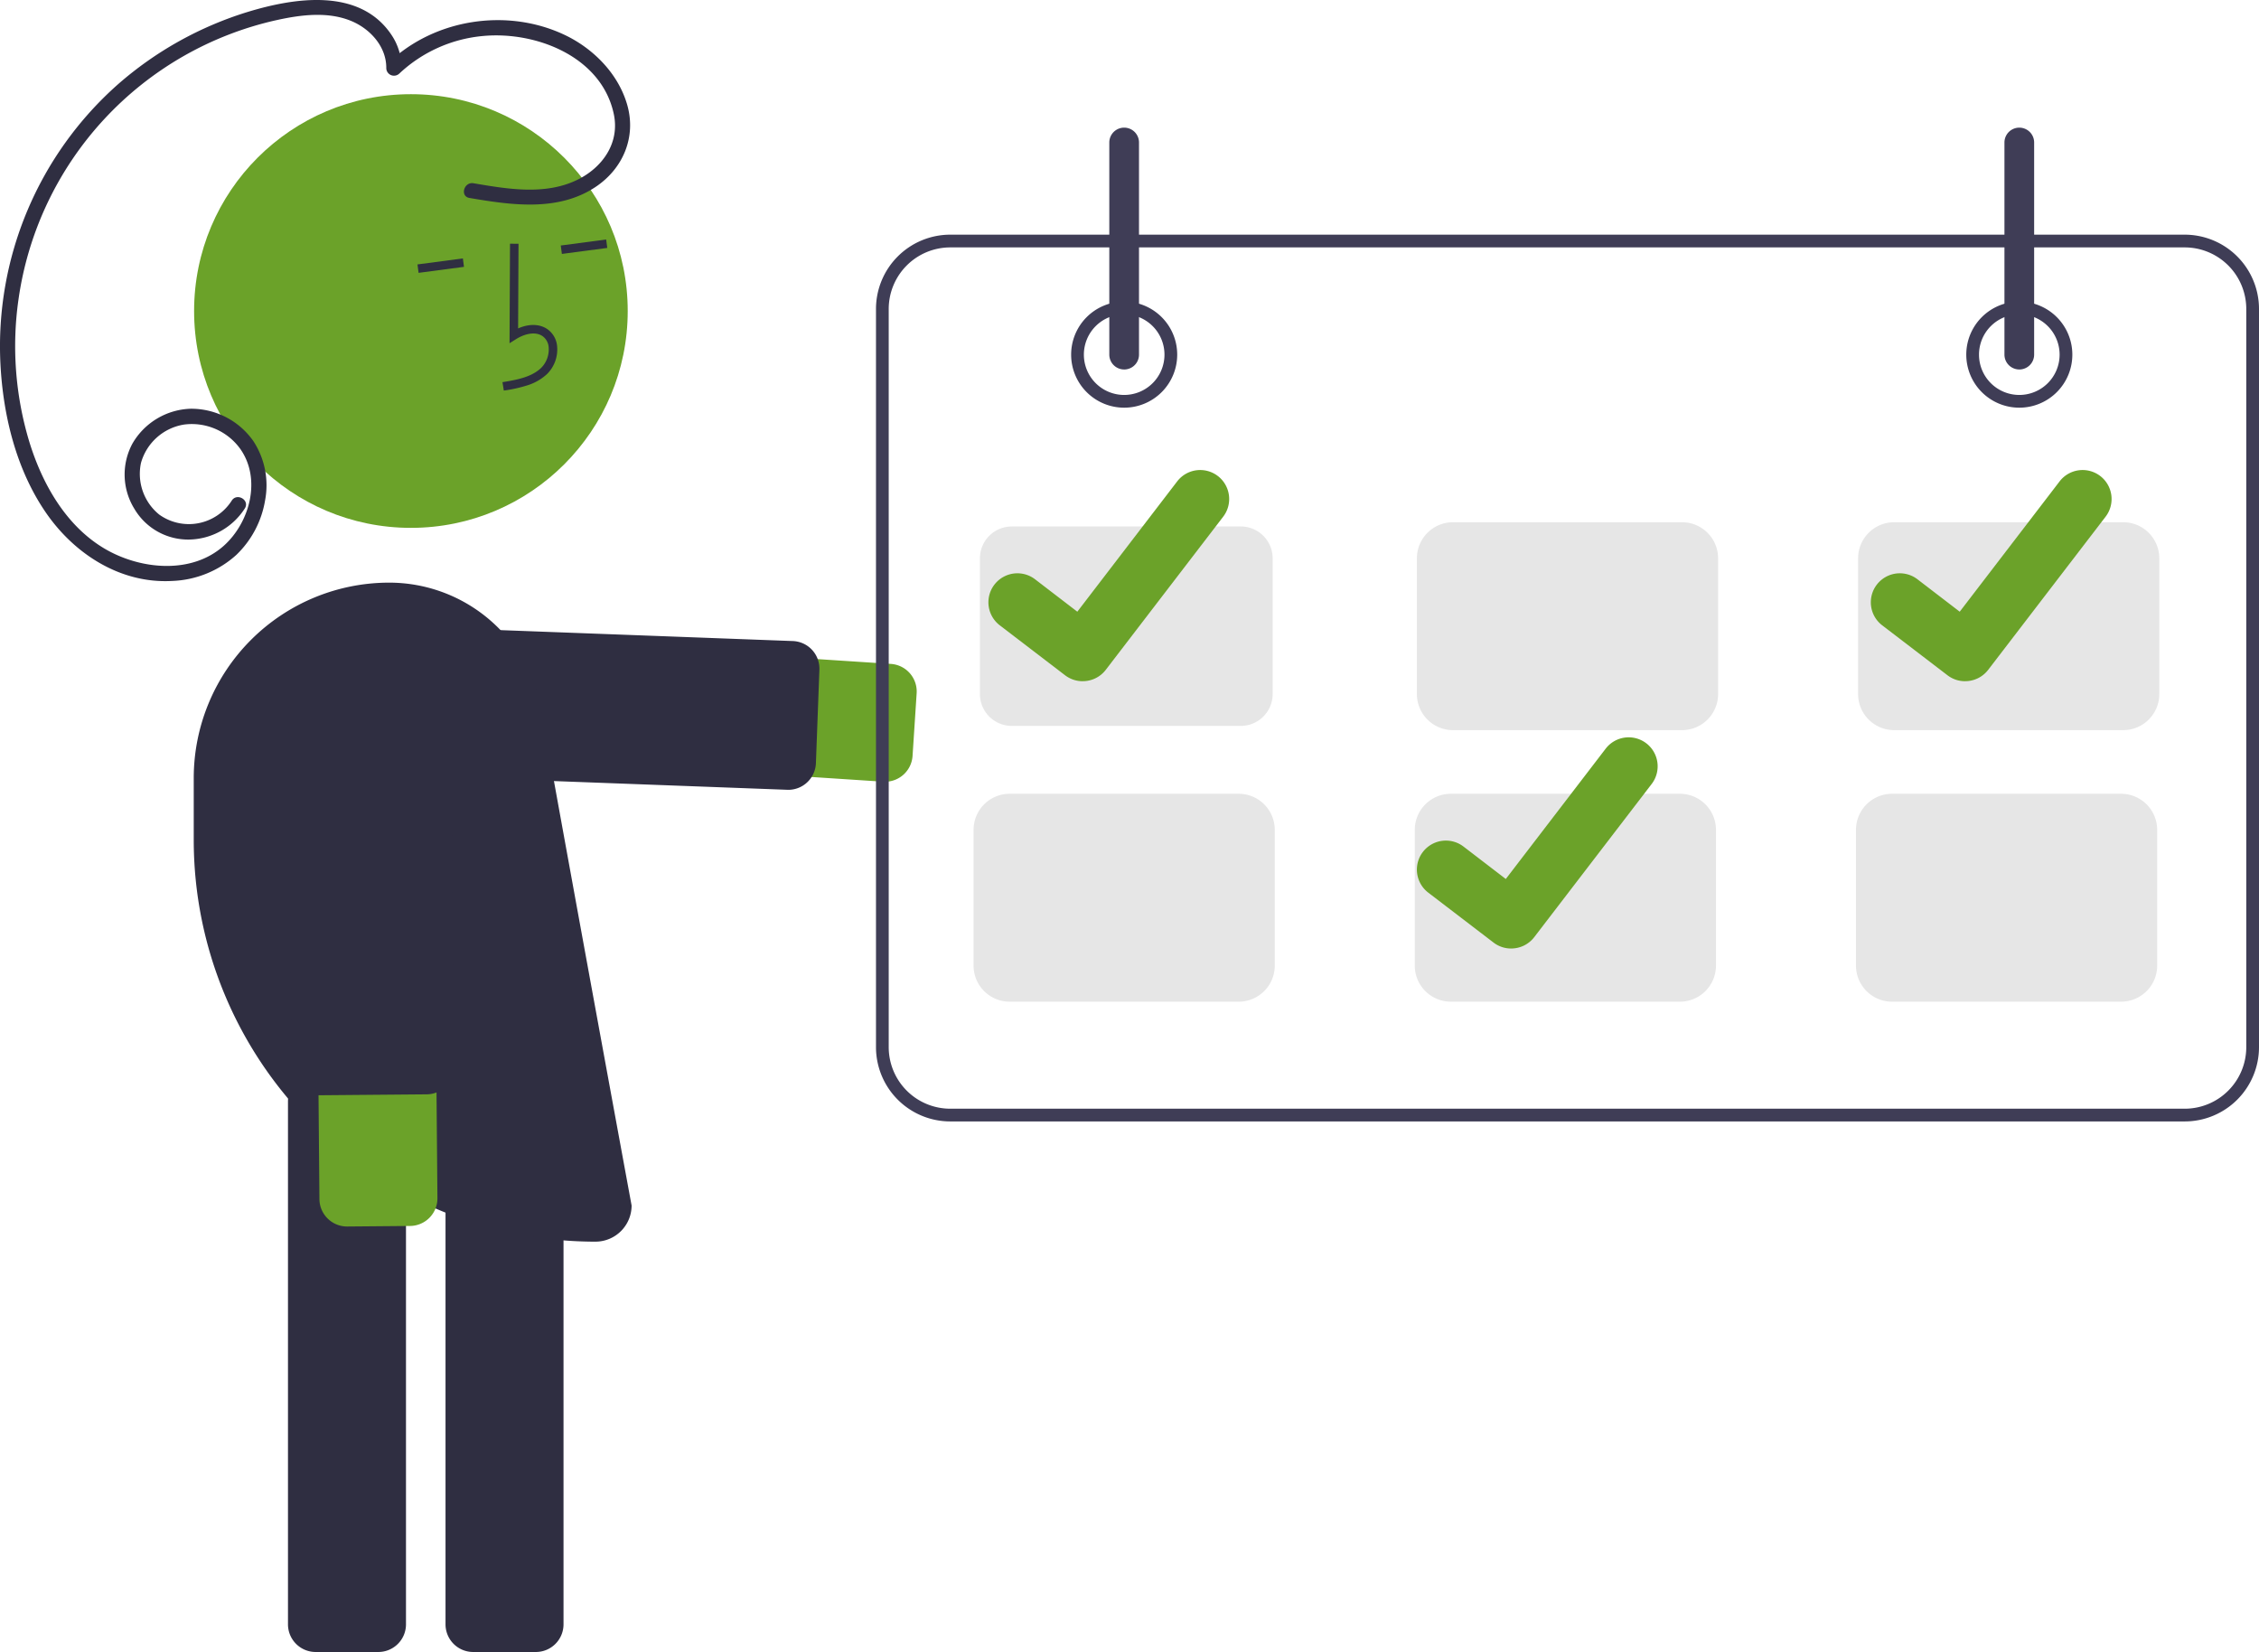 <svg xmlns="http://www.w3.org/2000/svg" width="654.686" height="478.703" viewBox="0 0 654.686 478.703">
  <g id="undraw_schedule_meeting_52nu_1_" data-name="undraw_schedule_meeting_52nu (1)" transform="translate(0 0.001)">
    <path id="Path_421" data-name="Path 421" d="M808.837,447.689a8.008,8.008,0,0,0,7.979-7.485L818,422.059a8.008,8.008,0,0,0-7.468-8.515l-142.162-9.31a17.1,17.1,0,1,0-2.235,34.128L808.3,447.672Q808.571,447.689,808.837,447.689Z" transform="translate(-552.345 -221.161)" fill="#6ba229"/>
    <path id="Path_422" data-name="Path 422" d="M798.008,450.338a8.019,8.019,0,0,0,8-7.71l1.013-27.1a8.008,8.008,0,0,0-7.7-8.3l-116.9-4.369a8.009,8.009,0,0,0-8.3,7.7l-1.013,27.1a8.008,8.008,0,0,0,7.7,8.3l116.9,4.369C797.806,450.337,797.908,450.338,798.008,450.338Z" transform="translate(-569.548 -221.47)" fill="#2f2e41"/>
    <path id="Path_423" data-name="Path 423" d="M778.554,675.954h18.184a8.017,8.017,0,0,0,8.008-8.008V516.388a8.017,8.017,0,0,0-8.008-8.008H778.554a8.017,8.017,0,0,0-8.008,8.008V667.945a8.017,8.017,0,0,0,8.008,8.009Z" transform="translate(-687.086 -197.252)" fill="#2f2e41"/>
    <path id="Path_424" data-name="Path 424" d="M741.419,675.954H759.6a8.017,8.017,0,0,0,8.008-8.008V516.388a8.017,8.017,0,0,0-8.008-8.008H741.419a8.017,8.017,0,0,0-8.008,8.008V667.945a8.017,8.017,0,0,0,8.008,8.009Z" transform="translate(-604.294 -197.252)" fill="#2f2e41"/>
    <ellipse id="Ellipse_73" data-name="Ellipse 73" cx="62.834" cy="62.834" rx="62.834" ry="62.834" transform="translate(56.253 27.292)" fill="#6ba229"/>
    <path id="Path_425" data-name="Path 425" d="M742.363,353.722a14.9,14.9,0,0,0,5.442-3.194,10.021,10.021,0,0,0,2.929-7.933,6.741,6.741,0,0,0-3-5.188c-2.247-1.441-5.252-1.446-8.312-.1l.116-24.529-2.464-.012-.136,28.837,1.9-1.194c2.2-1.383,5.346-2.356,7.567-.93a4.329,4.329,0,0,1,1.875,3.35,7.573,7.573,0,0,1-2.178,5.915c-2.721,2.6-6.69,3.412-11.217,4.138l.39,2.433A40.619,40.619,0,0,0,742.363,353.722Z" transform="translate(-589.265 -242.143)" fill="#2f2e41"/>
    <rect id="Rectangle_130" data-name="Rectangle 130" width="2.464" height="13.271" transform="translate(162.84 73.581) rotate(-97.523)" fill="#2f2e41"/>
    <rect id="Rectangle_131" data-name="Rectangle 131" width="2.464" height="13.271" transform="translate(121.312 79.064) rotate(-97.523)" fill="#2f2e41"/>
    <path id="Path_426" data-name="Path 426" d="M833.791,583.61h0a10.484,10.484,0,0,0,10.472-10.472s-16.7-90.585-26.236-143.678a44.721,44.721,0,0,0-44.015-36.815h0a56.649,56.649,0,0,0-56.649,56.649v17.889A116.427,116.427,0,0,0,833.79,583.61Z" transform="translate(-661.216 -223.812)" fill="#2f2e41"/>
    <path id="Path_427" data-name="Path 427" d="M765.093,571.01a8.021,8.021,0,0,0,7.352,4.678l18.184-.158a8.007,8.007,0,0,0,7.938-8.077l-1.235-142.461a17.1,17.1,0,0,0-34.2.3l1.235,142.461a7.964,7.964,0,0,0,.725,3.26Z" transform="translate(-671.793 -220.279)" fill="#6ba229"/>
    <path id="Path_428" data-name="Path 428" d="M760.933,533.659a8.02,8.02,0,0,0,7.352,4.678l31.059-.269a8.017,8.017,0,0,0,7.938-8.078L806.268,413.01a8.008,8.008,0,0,0-8.077-7.939l-31.058.269a8.008,8.008,0,0,0-7.938,8.077L760.208,530.4a7.972,7.972,0,0,0,.725,3.26Z" transform="translate(-675.665 -220.96)" fill="#2f2e41"/>
    <path id="Path_429" data-name="Path 429" d="M854.939,308.426c9.792,1.662,20.724,3.562,30.055-.978,7.344-3.574,12.393-10.712,10.6-19.1-3.56-16.691-22.668-24.07-38.025-22.581a40.792,40.792,0,0,0-24.135,10.882,2.235,2.235,0,0,1-3.771-1.562c.065-6.159-4.542-11.3-10-13.619-6.836-2.9-14.779-1.867-21.8-.312a96.819,96.819,0,0,0-74.794,80.972,95.739,95.739,0,0,0,3.075,41c3.727,12.245,10.611,24.553,21.944,31.215,10.213,6,25.063,7.549,34.487-.873,7.549-6.746,10.951-19.359,4.758-28.087a17.29,17.29,0,0,0-16.268-7.033,15.481,15.481,0,0,0-12.488,11.107,15.182,15.182,0,0,0,5.271,14.97,14.741,14.741,0,0,0,21.009-4.011c1.5-2.408,5.325-.192,3.815,2.23a19.574,19.574,0,0,1-16.092,9.026,18.093,18.093,0,0,1-15.927-8.919,18.884,18.884,0,0,1-.559-18.886,20.23,20.23,0,0,1,16.863-10.1,21.988,21.988,0,0,1,18.19,9.385,23.363,23.363,0,0,1,3.4,17.132,28.347,28.347,0,0,1-8.331,15.829,29.277,29.277,0,0,1-18.568,7.552c-14.981.854-28.355-7.776-36.618-19.773-8.574-12.449-12.408-28.07-13.181-43a101.353,101.353,0,0,1,34.088-81.167,102.993,102.993,0,0,1,37.388-20.89c13.649-4.181,32.706-7.229,41.923,6.717a16.983,16.983,0,0,1,2.835,9.535l-3.771-1.562c13.336-12.744,34.3-15.964,50.952-8.13,8.364,3.934,15.615,11.251,18.215,20.271,2.7,9.36-1.2,18.546-9.2,23.855-10.887,7.224-24.389,5.224-36.513,3.166-2.8-.475-1.611-4.733,1.174-4.261Z" transform="translate(-717.715 -255.325)" fill="#2f2e41"/>
    <path id="Path_430" data-name="Path 430" d="M355.273,567.371H713.054a21.54,21.54,0,0,0,21.516-21.516V331.924a21.541,21.541,0,0,0-21.516-21.516H355.273a21.541,21.541,0,0,0-21.516,21.516V545.855A21.54,21.54,0,0,0,355.273,567.371ZM713.054,314.1a17.848,17.848,0,0,1,17.828,17.828V545.855a17.848,17.848,0,0,1-17.828,17.828H355.273a17.848,17.848,0,0,1-17.828-17.828V331.924A17.848,17.848,0,0,1,355.273,314.1Z" transform="translate(-79.884 -242.409)" fill="#3f3d56"/>
    <path id="Path_431" data-name="Path 431" d="M393.126,357.145a15.369,15.369,0,1,0-15.369-15.369,15.369,15.369,0,0,0,15.369,15.369Zm0-27.049a11.68,11.68,0,1,1-11.68,11.68,11.68,11.68,0,0,1,11.68-11.68Z" transform="translate(192.094 -239.012)" fill="#3f3d56"/>
    <path id="Path_432" data-name="Path 432" d="M604.126,357.145a15.369,15.369,0,1,0-15.369-15.369,15.369,15.369,0,0,0,15.369,15.369Zm0-27.049a11.68,11.68,0,1,1-11.68,11.68,11.68,11.68,0,0,1,11.68-11.68Z" transform="translate(-278.327 -239.012)" fill="#3f3d56"/>
    <path id="Path_433" data-name="Path 433" d="M367.708,438.653H434.1A10.463,10.463,0,0,0,444.551,428.2V388.859A10.463,10.463,0,0,0,434.1,378.408H367.708a10.463,10.463,0,0,0-10.451,10.451V428.2A10.463,10.463,0,0,0,367.708,438.653Z" transform="translate(181.242 -227.079)" fill="#e6e6e6"/>
    <path id="Path_434" data-name="Path 434" d="M471.708,438.653H538.1A10.463,10.463,0,0,0,548.551,428.2V388.859A10.463,10.463,0,0,0,538.1,378.408H471.708a10.463,10.463,0,0,0-10.451,10.451V428.2A10.463,10.463,0,0,0,471.708,438.653Z" transform="translate(-50.624 -227.079)" fill="#e6e6e6"/>
    <path id="Path_435" data-name="Path 435" d="M641.87,379.408a9.231,9.231,0,0,1,9.221,9.221v39.344a9.231,9.231,0,0,1-9.221,9.221H575.478a9.231,9.231,0,0,1-9.221-9.221V388.629a9.231,9.231,0,0,1,9.221-9.221Z" transform="translate(-282.261 -226.85)" fill="#e6e6e6"/>
    <path id="Path_436" data-name="Path 436" d="M368.208,502.653H434.6A10.463,10.463,0,0,0,445.051,492.2V452.859A10.463,10.463,0,0,0,434.6,442.408H368.208a10.463,10.463,0,0,0-10.451,10.451V492.2A10.463,10.463,0,0,0,368.208,502.653Z" transform="translate(180.128 -212.392)" fill="#e6e6e6"/>
    <path id="Path_437" data-name="Path 437" d="M472.208,502.653H538.6A10.463,10.463,0,0,0,549.051,492.2V452.859A10.463,10.463,0,0,0,538.6,442.408H472.208a10.463,10.463,0,0,0-10.451,10.451V492.2A10.463,10.463,0,0,0,472.208,502.653Z" transform="translate(-51.739 -212.392)" fill="#e6e6e6"/>
    <path id="Path_438" data-name="Path 438" d="M576.208,502.653H642.6A10.463,10.463,0,0,0,653.051,492.2V452.859A10.463,10.463,0,0,0,642.6,442.408H576.208a10.463,10.463,0,0,0-10.451,10.451V492.2A10.463,10.463,0,0,0,576.208,502.653Z" transform="translate(-283.606 -212.392)" fill="#e6e6e6"/>
    <path id="Path_439" data-name="Path 439" d="M391.06,355.489a4.308,4.308,0,0,0,4.3-4.3V289.711a4.3,4.3,0,1,0-8.606,0v61.474a4.308,4.308,0,0,0,4.3,4.3Z" transform="translate(194.16 -248.421)" fill="#3f3d56"/>
    <path id="Path_440" data-name="Path 440" d="M602.06,355.489a4.308,4.308,0,0,0,4.3-4.3V289.711a4.3,4.3,0,0,0-8.607,0v61.474a4.308,4.308,0,0,0,4.3,4.3Z" transform="translate(-276.262 -248.421)" fill="#3f3d56"/>
    <path id="Path_395" data-name="Path 395" d="M395.814,427.3a8.345,8.345,0,0,1-5.021-1.669l-.09-.067L371.793,411.1a8.4,8.4,0,0,1,10.226-13.339l12.249,9.393,28.944-37.762a8.4,8.4,0,0,1,11.777-1.556l0,0-.18.249.184-.249a8.41,8.41,0,0,1,1.554,11.78l-34.045,44.4a8.4,8.4,0,0,1-6.684,3.277Z" transform="translate(173.686 -229.902)" fill="#6ba229"/>
    <path id="Path_395-2" data-name="Path 395" d="M502.814,490.3a8.345,8.345,0,0,1-5.021-1.669l-.09-.067L478.793,474.1a8.4,8.4,0,1,1,10.226-13.339l12.249,9.393,28.944-37.762a8.4,8.4,0,0,1,11.777-1.556l0,0-.18.249.184-.249a8.41,8.41,0,0,1,1.554,11.78l-34.045,44.4a8.4,8.4,0,0,1-6.684,3.277Z" transform="translate(-64.87 -215.445)" fill="#6ba229"/>
    <path id="Path_395-3" data-name="Path 395" d="M603.814,427.3a8.345,8.345,0,0,1-5.021-1.669l-.09-.067L579.793,411.1a8.4,8.4,0,0,1,10.226-13.339l12.249,9.393,28.944-37.762a8.4,8.4,0,0,1,11.777-1.556l0,0-.18.249.185-.249a8.41,8.41,0,0,1,1.554,11.78l-34.045,44.4a8.4,8.4,0,0,1-6.684,3.277Z" transform="translate(-290.048 -229.902)" fill="#6ba229"/>
  </g>
</svg>
